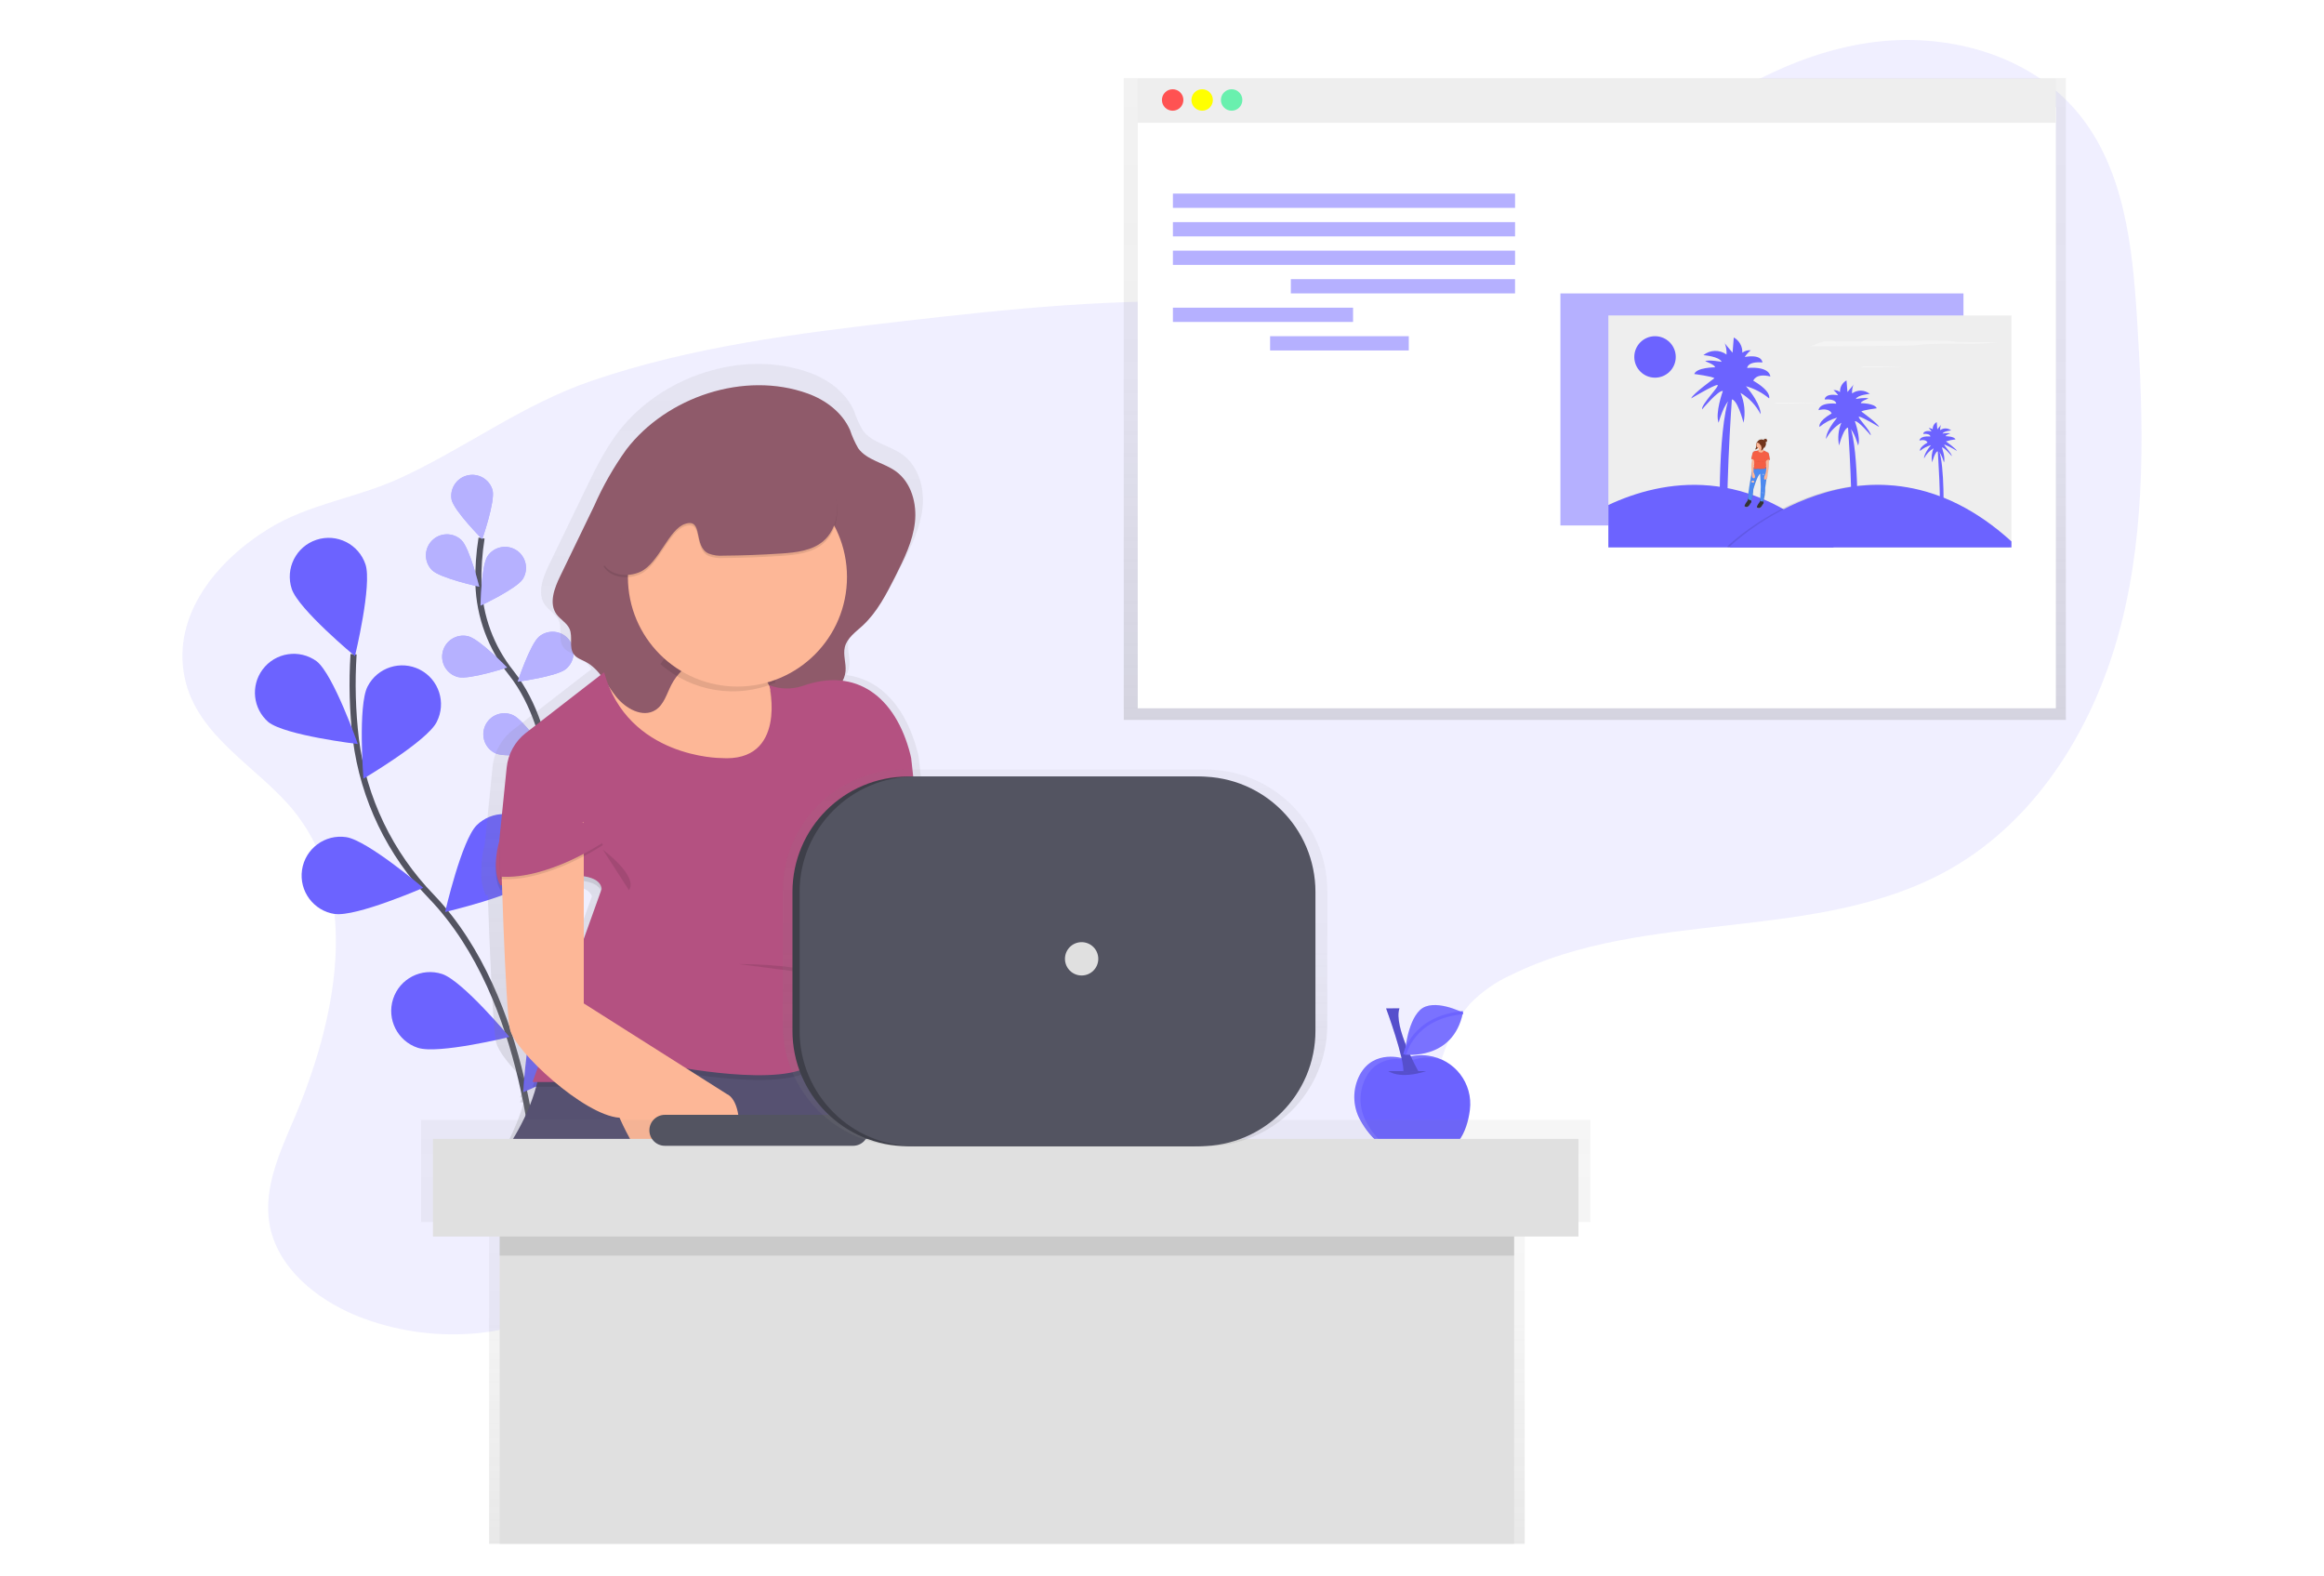 <?xml version="1.0" encoding="utf-8"?>
<!-- Generator: Adobe Illustrator 16.0.0, SVG Export Plug-In . SVG Version: 6.00 Build 0)  -->
<!DOCTYPE svg PUBLIC "-//W3C//DTD SVG 1.1//EN" "http://www.w3.org/Graphics/SVG/1.1/DTD/svg11.dtd">
<svg version="1.1" id="Layer_1" xmlns="http://www.w3.org/2000/svg" xmlns:xlink="http://www.w3.org/1999/xlink" x="0px" y="0px"
	 width="760px" height="515.25px" viewBox="0 0 760 515.25" enable-background="new 0 0 760 515.25" xml:space="preserve">
<g id="Group_39" transform="translate(750.181 112.064)">
	<path id="Path_230" opacity="0.1" fill="#6C63FF" enable-background="new    " d="M-653.63,153.64
		c21.753,27.659,13.301,68.056-0.518,100.421c-4.633,10.837-9.862,22.296-7.932,33.914c2.39,14.2,15.064,24.595,28.378,30.1
		c24.771,9.995,52.811,7.686,75.611-6.23c19.264-11.99,33.072-31.484,52.669-42.925c32.803-19.146,74.55-11.917,110.166,1.274
		c25.2,9.329,52.749,21.465,77.782,11.716c17.616-6.864,29.796-23.564,36.434-41.271c3.203-8.542,5.528-17.799,11.648-24.576
		c3.798-3.897,8.291-7.051,13.246-9.299c44.401-22.016,100.476-10.228,143.602-34.639c29.123-16.477,47.77-47.594,56.024-80.029
		c8.256-32.435,7.322-66.447,5.203-99.848c-1.488-23.741-4.162-49.082-19.329-67.404c-16.048-19.378-43.589-26.59-68.477-22.905
		c-24.888,3.686-47.448,16.813-67.3,32.269c-24.804,19.33-47.807,43.394-78.266,51.252c-20.745,5.333-42.56,2.441-63.951,1.406
		c-35.762-1.687-71.536,2.068-107.102,6.175c-34.047,3.938-68.335,8.269-100.773,19.343c-22.949,7.809-41.339,22.039-63.012,31.954
		c-14.126,6.479-29.527,8.268-42.913,16.523c-16.477,10.169-31.586,27.85-27.368,48.544
		C-685.785,129.09-665.174,138.959-653.63,153.64z"/>
	<path id="Path_231" fill="none" stroke="#535461" stroke-width="2" stroke-miterlimit="10" d="M-574.718,274.549
		c0,0-2.013-59.651-34.284-93.355c-13.627-14.046-22.329-32.134-24.797-51.547c-1.102-9.226-1.354-18.534-0.757-27.805"/>
	<path id="Path_232" fill="#6C63FF" d="M-654.771,80.499c2.209,6.663,20.67,21.966,20.67,21.966s5.656-23.314,3.448-29.971
		c-2.209-6.661-9.399-10.27-16.06-8.06c-6.661,2.208-10.27,9.399-8.06,16.059L-654.771,80.499z"/>
	<path id="Path_233" fill="#6C63FF" d="M-662.447,123.999c5.492,4.394,29.287,7.206,29.287,7.206s-7.933-22.638-13.423-27.031
		c-5.653-4.156-13.605-2.943-17.762,2.71c-3.916,5.327-3.092,12.769,1.896,17.109L-662.447,123.999z"/>
	<path id="Path_234" fill="#6C63FF" d="M-640.694,186.753c6.944,1.025,28.928-8.542,28.928-8.542s-18.268-15.547-25.212-16.571
		c-6.943-1.027-13.402,3.768-14.429,10.711c-1.025,6.942,3.771,13.401,10.712,14.429L-640.694,186.753z"/>
	<path id="Path_235" fill="#6C63FF" d="M-613.53,230.526c6.669,2.185,29.959-3.553,29.959-3.553s-15.382-18.407-22.051-20.592
		c-6.676-2.166-13.842,1.489-16.008,8.165c-2.153,6.641,1.453,13.775,8.075,15.979L-613.53,230.526z"/>
	<path id="Path_236" fill="#6C63FF" d="M-607.428,124.101c-3.233,6.224-23.903,18.42-23.903,18.42s-1.88-23.912,1.361-30.142
		c3.206-6.24,10.866-8.7,17.106-5.494c6.239,3.207,8.7,10.865,5.492,17.106c-0.019,0.038-0.038,0.077-0.059,0.115L-607.428,124.101z
		"/>
	<path id="Path_237" fill="#6C63FF" d="M-576.304,175.696c-4.955,4.974-28.312,10.415-28.312,10.415s5.362-23.382,10.313-28.354
		c4.991-4.931,13.035-4.882,17.966,0.109c4.876,4.936,4.89,12.87,0.032,17.823L-576.304,175.696z"/>
	<path id="Path_238" fill="#6C63FF" d="M-552.935,229.996c-4.04,5.735-26.146,15.054-26.146,15.054s1.331-23.947,5.376-29.691
		c3.85-5.864,11.725-7.498,17.591-3.647c5.864,3.85,7.499,11.726,3.648,17.592c-0.157,0.239-0.322,0.473-0.495,0.7L-552.935,229.996
		z"/>
	<path id="Path_239" fill="#6C63FF" d="M-291.127,234.046c0,0-9.688-3.283-14.351,5.254c-2.499,4.703-2.421,10.358,0.208,14.991
		c3.051,5.534,9.371,12.723,21.355,12.081c10.141-0.542,13.484-8.281,14.413-15.479c1.131-8.708-5.011-16.686-13.721-17.817
		c-2.493-0.324-5.029-0.052-7.397,0.794L-291.127,234.046z"/>
	<path id="Path_240" opacity="0.1" fill="#FFFFFF" enable-background="new    " d="M-303.22,255.061
		c-2.628-4.633-2.707-10.287-0.207-14.992c4.66-8.542,14.35-5.252,14.35-5.252l0.493-0.179c3.696-1.337,7.759-1.246,11.391,0.257
		c-4.058-2.415-8.984-2.885-13.426-1.281l-0.494,0.178c0,0-9.688-3.283-14.351,5.252c-2.499,4.704-2.421,10.358,0.209,14.992
		c2.398,4.589,6.266,8.239,10.982,10.372C-298.054,262.169-301.15,258.937-303.22,255.061z"/>
	<path id="Path_241" opacity="0.2" enable-background="new    " d="M-296.131,238.154c0,0,3.596,2.823,12.314,0"/>
	<path id="Path_242" fill="#6C63FF" d="M-296.9,217.626c0,0,6.157,16.677,5.645,21.038l4.882-0.514c0,0-8.213-14.643-6.155-20.528
		L-296.9,217.626z"/>
	<path id="Path_243" opacity="0.2" enable-background="new    " d="M-296.9,217.626c0,0,6.157,16.677,5.645,21.038l4.882-0.514
		c0,0-8.213-14.643-6.155-20.528L-296.9,217.626z"/>
	<path id="Path_244" fill="#6C63FF" d="M-271.767,219.019c0,0-9.689-4.955-14.034-0.861c-4.346,4.095-5.003,14.559-5.003,14.559
		S-274.995,234.888-271.767,219.019z"/>
	<path id="Path_245" opacity="0.1" fill="#FFFFFF" enable-background="new    " d="M-271.767,219.019c0,0-9.689-4.955-14.034-0.861
		c-4.346,4.095-5.003,14.559-5.003,14.559S-274.995,234.888-271.767,219.019z"/>
	<path id="Path_246" fill="none" stroke="#6C63FF" stroke-miterlimit="10" d="M-290.797,232.716c0,0,2.546-12.148,19.031-13.697"/>
	<path id="Path_247" fill="none" stroke="#535461" stroke-width="2" stroke-miterlimit="10" d="M-569.318,160.021
		c0,0,1.977-32.252-13.685-52.071c-6.623-8.271-10.385-18.465-10.72-29.055c-0.118-5.03,0.224-10.061,1.023-15.028"/>
	<path id="Path_248" fill="#6C63FF" d="M-602.493,51.321c0.845,3.704,10.013,12.905,10.013,12.905s4.272-12.276,3.398-15.975
		c-1.005-3.669-4.796-5.829-8.465-4.823c-3.443,0.944-5.595,4.361-4.958,7.875L-602.493,51.321z"/>
	<path id="Path_249" fill="#6C63FF" d="M-608.875,74.372c2.729,2.647,15.419,5.394,15.419,5.394s-3.106-12.613-5.833-15.254
		c-2.76-2.611-7.113-2.49-9.725,0.27c-2.561,2.708-2.5,6.964,0.139,9.597V74.372z"/>
	<path id="Path_250" fill="#6C63FF" d="M-600.356,109.318c3.655,0.91,16.028-3.13,16.028-3.13s-9.047-9.316-12.733-10.227
		c-3.688-0.91-7.416,1.343-8.327,5.032c-0.909,3.688,1.343,7.416,5.033,8.326L-600.356,109.318z"/>
	<path id="Path_251" fill="#6C63FF" d="M-587.971,134.299c3.485,1.52,16.328-0.378,16.328-0.378s-7.322-10.714-10.827-12.204
		c-3.474-1.534-7.533,0.039-9.067,3.513c-1.534,3.474,0.039,7.534,3.513,9.066c0.021,0.009,0.041,0.019,0.062,0.027
		L-587.971,134.299z"/>
	<path id="Path_252" fill="#6C63FF" d="M-579.214,77.262c-2.064,3.192-13.826,8.695-13.826,8.695s0.213-12.983,2.281-16.17
		c2.112-3.158,6.384-4.006,9.542-1.894c3.093,2.068,3.98,6.223,2.003,9.375V77.262z"/>
	<path id="Path_253" fill="#6C63FF" d="M-565.096,106.663c-2.923,2.441-15.798,4.162-15.798,4.162s4.088-12.326,7.017-14.754
		c2.924-2.424,7.261-2.019,9.685,0.906c2.425,2.925,2.02,7.262-0.906,9.686H-565.096z"/>
	<path id="Path_254" fill="#6C63FF" d="M-555.285,137.128c-2.47,2.887-14.864,6.773-14.864,6.773s1.947-12.813,4.424-15.724
		c2.473-2.884,6.816-3.217,9.701-0.744c2.885,2.473,3.217,6.817,0.744,9.701L-555.285,137.128z"/>
	<path id="Path_255" opacity="0.5" fill="#FFFFFF" enable-background="new    " d="M-602.493,51.321
		c0.845,3.704,10.013,12.905,10.013,12.905s4.272-12.276,3.398-15.975c-1.005-3.669-4.796-5.829-8.465-4.823
		c-3.443,0.944-5.595,4.361-4.958,7.875L-602.493,51.321z"/>
	<path id="Path_256" opacity="0.5" fill="#FFFFFF" enable-background="new    " d="M-608.875,74.372
		c2.729,2.647,15.419,5.394,15.419,5.394s-3.106-12.613-5.833-15.254c-2.76-2.611-7.113-2.49-9.725,0.27
		c-2.561,2.708-2.5,6.964,0.139,9.597V74.372z"/>
	<path id="Path_257" opacity="0.5" fill="#FFFFFF" enable-background="new    " d="M-600.356,109.318
		c3.655,0.91,16.028-3.13,16.028-3.13s-9.047-9.316-12.733-10.227c-3.688-0.91-7.416,1.343-8.327,5.032
		c-0.909,3.688,1.343,7.416,5.033,8.326L-600.356,109.318z"/>
	<path id="Path_258" opacity="0.5" fill="#FFFFFF" enable-background="new    " d="M-587.971,134.299
		c3.485,1.52,16.328-0.378,16.328-0.378s-7.322-10.714-10.827-12.204c-3.474-1.534-7.533,0.039-9.067,3.513
		c-1.534,3.474,0.039,7.534,3.513,9.066c0.021,0.009,0.041,0.019,0.062,0.027L-587.971,134.299z"/>
	<path id="Path_259" opacity="0.5" fill="#FFFFFF" enable-background="new    " d="M-579.214,77.262
		c-2.064,3.192-13.826,8.695-13.826,8.695s0.213-12.983,2.281-16.17c2.112-3.158,6.384-4.006,9.542-1.894
		c3.093,2.068,3.98,6.223,2.003,9.375V77.262z"/>
	<path id="Path_260" opacity="0.5" fill="#FFFFFF" enable-background="new    " d="M-565.096,106.663
		c-2.923,2.441-15.798,4.162-15.798,4.162s4.088-12.326,7.017-14.754c2.924-2.424,7.261-2.019,9.685,0.906
		c2.425,2.925,2.02,7.262-0.906,9.686H-565.096z"/>
	<path id="Path_261" opacity="0.5" fill="#FFFFFF" enable-background="new    " d="M-555.285,137.128
		c-2.47,2.887-14.864,6.773-14.864,6.773s1.947-12.813,4.424-15.724c2.473-2.884,6.816-3.217,9.701-0.744
		c2.885,2.473,3.217,6.817,0.744,9.701L-555.285,137.128z"/>
	
		<linearGradient id="Path_262_1_" gradientUnits="userSpaceOnUse" x1="-670.062" y1="564.365" x2="-670.062" y2="565.771" gradientTransform="matrix(219.108 0 0 -149.26 146587.25 84360.32)">
		<stop  offset="0" style="stop-color:#808080;stop-opacity:0.251"/>
		<stop  offset="0.54" style="stop-color:#808080;stop-opacity:0.122"/>
		<stop  offset="1" style="stop-color:#808080;stop-opacity:0.102"/>
	</linearGradient>
	<path id="Path_262" fill="url(#Path_262_1_)" d="M-382.688-86.556v209.871h308.083V-86.556H-382.688z"/>
	<rect id="Rectangle_62" x="-378.117" y="-77.039" fill="#FFFFFF" width="300.249" height="196.552"/>
	<rect id="Rectangle_63" x="-378.117" y="-86.386" fill="#EEEEEE" width="300.249" height="14.462"/>
	<circle id="Ellipse_22" fill="#FF5252" cx="-366.695" cy="-79.375" r="3.508"/>
	<circle id="Ellipse_23" fill="#FFFF00" cx="-357.048" cy="-79.375" r="3.508"/>
	<circle id="Ellipse_24" fill="#69F0AE" cx="-347.408" cy="-79.375" r="3.508"/>
	
		<rect id="Rectangle_64" x="-366.61" y="-48.764" opacity="0.5" fill="#6C63FF" enable-background="new    " width="111.887" height="4.661"/>
	
		<rect id="Rectangle_65" x="-366.61" y="-39.44" opacity="0.5" fill="#6C63FF" enable-background="new    " width="111.887" height="4.662"/>
	
		<rect id="Rectangle_66" x="-366.61" y="-30.116" opacity="0.5" fill="#6C63FF" enable-background="new    " width="111.887" height="4.661"/>
	
		<rect id="Rectangle_67" x="-328.048" y="-20.794" opacity="0.5" fill="#6C63FF" enable-background="new    " width="73.317" height="4.661"/>
	
		<rect id="Rectangle_68" x="-366.61" y="-11.464" opacity="0.5" fill="#6C63FF" enable-background="new    " width="58.911" height="4.661"/>
	
		<rect id="Rectangle_69" x="-334.826" y="-2.141" opacity="0.5" fill="#6C63FF" enable-background="new    " width="45.347" height="4.661"/>
	
		<rect id="Rectangle_70" x="-239.892" y="-16.126" opacity="0.5" fill="#6C63FF" enable-background="new    " width="131.808" height="75.861"/>
	<rect id="Rectangle_71" x="-224.21" y="-8.925" fill="#EEEEEE" width="131.808" height="75.861"/>
	<path id="Path_263" fill="#6C63FF" d="M-150.465,66.917h-73.745V53.042C-206.193,44.622-178.472,39.893-150.465,66.917z"/>
	<g id="Group_35" transform="translate(359.36 103.451)" opacity="0.1">
		<path id="Path_264" d="M-452.611-38.499v1.968h-91.97v-0.421C-544.581-36.953-499.325-80.992-452.611-38.499z"/>
	</g>
	<path id="Path_265" fill="#6C63FF" d="M-92.402,64.952v1.968h-91.971v-0.421C-184.373,66.498-139.116,22.459-92.402,64.952z"/>
	<circle id="Ellipse_25" fill="#6C63FF" cx="-208.95" cy="4.638" r="6.779"/>
	<path id="Path_266" fill="#F4F4F4" d="M-151.222-0.5c-0.774,0-1.641,0-2.228,0.049c-0.265,0.014-0.525,0.068-0.774,0.159
		l-3.99,1.434c3.222,0.078,6.583,0.055,9.879,0l18.512-0.141c1.886,0,3.875-0.031,5.449-0.141c1.056-0.073,1.827-0.189,2.801-0.281
		c3.503-0.311,8.615-0.25,13.18-0.238c3.9,0.129,7.808-0.059,11.678-0.563h-9.793c-1.056,0-2.167,0-3.094-0.054
		c-1.093-0.061-1.758-0.184-2.715-0.269c-1.586-0.14-3.771-0.152-5.808-0.159C-129.287-0.707-140.313-0.438-151.222-0.5z"/>
	<path id="Path_267" fill="#F4F4F4" d="M-140.234,7.731h-0.481c-0.057,0.004-0.111,0.017-0.165,0.037l-0.866,0.311h2.138
		l4.009-0.031c0.408,0,0.837,0,1.179-0.032l0.61-0.06c0.756-0.067,1.867-0.055,2.855-0.049c0.846,0.028,1.692-0.013,2.531-0.123
		h-2.79c-0.201,0-0.378-0.042-0.61-0.054c-0.342,0-0.818-0.031-1.258-0.036C-135.487,7.683-137.872,7.731-140.234,7.731z"/>
	<path id="Path_268" fill="#F4F4F4" d="M-168.63,19.595h-0.483c-0.056,0.004-0.111,0.016-0.164,0.036l-0.866,0.311h2.141l4.01-0.031
		c0.409,0,0.835,0,1.178-0.03l0.61-0.062c0.756-0.067,1.867-0.054,2.855-0.048c0.847,0.028,1.692-0.013,2.531-0.123h-2.793
		c-0.202,0-0.379-0.042-0.611-0.055c-0.342,0-0.817-0.031-1.257-0.037C-163.872,19.551-166.263,19.605-168.63,19.595z"/>
	<path id="Path_269" fill="#6C63FF" d="M-184.58,63.176h-3.167c0,0-0.994-34.853,3.186-45.61h0.8
		C-183.762,17.566-186.568,57.007-184.58,63.176z"/>
	<path id="Path_270" fill="#6C63FF" d="M-186.771,15.78c0,0-2.587,7.171-1.391,10.373c0,0,1.794-6.573,3.887-7.567
		c2.092-0.994,4.271,7.567,4.271,7.567c0.671-3.28,0.324-6.686-0.994-9.763c2.802,1.659,5.08,4.074,6.572,6.969
		c0,0,0.396-2.989-4.781-9.152c2.773,0.785,5.352,2.142,7.566,3.985c0,0,0.994-2.191-5.18-5.778c0,0,0.799-2.587,5.576-1.391
		c0,0,0-3.386-7.566-2.788c0,0,0-2.191,4.979-1.794c0,0,0-2.788-5.778-1.794c0.542-0.833,1.214-1.572,1.989-2.191
		c-0.996-0.092-1.99,0.193-2.787,0.798c0.098-2.056-0.984-3.988-2.789-4.979l-0.396,4.979c0,0-3.349-3.948-2.587-3.185
		c0.48,1.2,0.689,2.492,0.611,3.782c-2.275-1.657-5.383-1.575-7.567,0.201c0,0,5.181,0.397,5.973,2.191c0,0-4.38-0.798-5.374-0.201
		c0,0,3.386,1.221,3.184,1.99c0,0-5.973,0-6.773,2.191c0,0,6.175,0.798,6.573,1.39c0,0-7.172,5.18-7.567,6.573
		c0,0,7.371-4.382,8.543-4.382c1.171,0-5.376,6.377-4.979,7.968C-193.539,21.766-188.163,15.376-186.771,15.78z"/>
	<path id="Path_271" fill="#6C63FF" d="M-145.268,61.878h2.441c0,0,0.762-26.627-2.441-34.847h-0.61
		C-145.878,27.031-143.749,57.155-145.268,61.878z"/>
	<path id="Path_272" fill="#6C63FF" d="M-143.596,25.659c0,0,1.978,5.492,1.067,7.932c0,0-1.366-5.021-2.965-5.785
		c-1.6-0.764-3.271,5.785-3.271,5.785c-0.503-2.504-0.236-5.102,0.762-7.453c-2.142,1.268-3.882,3.114-5.021,5.326
		c0,0-0.305-2.282,3.655-6.998c-2.123,0.592-4.096,1.633-5.783,3.051c0,0-0.763-1.672,3.953-4.411c0,0-0.609-1.977-4.271-1.067
		c0,0,0-2.587,5.784-2.129c0,0,0-1.671-3.796-1.366c0,0,0-2.129,4.41-1.367c-0.408-0.639-0.922-1.204-1.518-1.672
		c0.761-0.07,1.521,0.147,2.129,0.61c-0.073-1.568,0.754-3.041,2.128-3.797l0.307,3.797c0,0,2.555-3.015,1.976-2.44
		c-0.365,0.918-0.521,1.906-0.459,2.892c1.74-1.266,4.114-1.204,5.785,0.152c0,0-3.953,0.305-4.564,1.672
		c0,0,3.351-0.61,4.105-0.152c0,0-2.587,0.916-2.439,1.52c0,0,4.563,0,5.174,1.671c0,0-4.717,0.61-5.021,1.068
		c0,0,5.492,3.954,5.785,5.021c0,0-5.632-3.349-6.542-3.349c-0.909,0,4.107,4.881,3.797,6.101
		C-138.422,30.223-142.527,25.353-143.596,25.659z"/>
	<path id="Path_273" fill="#6C63FF" d="M-116.137,56.673h1.506c0,0,0.47-16.476-1.506-21.583h-0.379
		C-116.516,35.091-115.199,53.749-116.137,56.673z"/>
	<path id="Path_274" fill="#6C63FF" d="M-115.132,34.243c0,0,1.221,3.393,0.659,4.881c0,0-0.843-3.111-1.828-3.581
		c-0.984-0.47-2.026,3.581-2.026,3.581c-0.311-1.552-0.146-3.161,0.47-4.619c-1.326,0.786-2.406,1.93-3.111,3.302
		c0,0-0.189-1.417,2.264-4.332c-1.313,0.365-2.536,1.008-3.581,1.885c0,0-0.47-1.038,2.44-2.733c0,0-0.378-1.221-2.637-0.66
		c0,0,0-1.604,3.581-1.317c0,0,0-1.038-2.354-0.844c0,0,0-1.318,2.733-0.843c-0.252-0.397-0.569-0.748-0.938-1.038
		c0.471-0.042,0.94,0.093,1.317,0.378c-0.046-0.972,0.465-1.886,1.317-2.355l0.188,2.355c0,0,1.586-1.868,1.221-1.507
		c-0.226,0.567-0.322,1.178-0.282,1.787c1.077-0.786,2.548-0.749,3.581,0.092c0,0-2.441,0.189-2.824,1.037
		c0.836-0.185,1.698-0.216,2.544-0.091c0,0-1.604,0.563-1.506,0.939c0,0,2.824,0,3.203,1.038c-1.06,0.104-2.104,0.324-3.112,0.659
		c0,0,3.393,2.441,3.582,3.112c-1.289-0.806-2.645-1.5-4.052-2.074c-0.562,0,2.546,3.014,2.354,3.771
		C-111.899,37.068-114.443,34.053-115.132,34.243z"/>
	
		<linearGradient id="Path_275_1_" gradientUnits="userSpaceOnUse" x1="-768.34" y1="560.004" x2="-768.34" y2="561.412" gradientTransform="matrix(6.089 0 0 -16.633 4502.677 9368.977)">
		<stop  offset="0" style="stop-color:#808080;stop-opacity:0.251"/>
		<stop  offset="0.54" style="stop-color:#808080;stop-opacity:0.122"/>
		<stop  offset="1" style="stop-color:#808080;stop-opacity:0.102"/>
	</linearGradient>
	<path id="Path_275" fill="url(#Path_275_1_)" d="M-171.266,38.027L-171.266,38.027l-0.318-1.696
		c0.002-0.25-0.101-0.491-0.281-0.666l-1.471-0.719l0,0c-0.11-0.132-0.197-0.28-0.263-0.439v-0.036
		c0.081-0.103,0.141-0.221,0.171-0.348c0.003-0.032,0.003-0.064,0-0.098l0,0c0.288,0.042,0.558-0.152,0.609-0.438v-0.036
		c-0.058,0.229-0.258,0.396-0.494,0.409c0.407-0.273,0.656-0.729,0.664-1.221v-0.061c0.132-0.081,0.223-0.214,0.25-0.365v-0.037
		c-0.035,0.146-0.132,0.269-0.262,0.342c-0.011-0.14-0.043-0.277-0.092-0.409h0.037c0.299,0,0.542-0.243,0.542-0.542V31.63
		c-0.02,0.286-0.257,0.507-0.542,0.507h-0.067c0.325-0.105,0.563-0.387,0.609-0.726v-0.037c-0.007,0.106-0.045,0.208-0.109,0.292
		c0.043-0.298-0.162-0.575-0.461-0.619c-0.298-0.044-0.575,0.162-0.619,0.46l-0.098-0.055c0.063-0.224,0.262-0.384,0.495-0.396
		h-0.037c-0.236-0.004-0.448,0.143-0.524,0.366c-0.678-0.316-1.483-0.084-1.892,0.542c-0.115,0.085-0.264,0.208-0.257,0.31
		c-0.046,0.049-0.09,0.102-0.127,0.159c-0.159,0.352-0.219,0.742-0.169,1.125c0.042,0.389-0.104,0.774-0.392,1.038
		c0.128,0.054,0.273,0.054,0.402,0c0.126-0.053,0.246-0.124,0.354-0.208c0.099-0.06,0.186-0.141,0.25-0.238l0,0
		c0.071,0.047,0.146,0.085,0.227,0.116c0.03,0.256,0.037,0.55-0.073,0.641l0,0v-0.049c-0.273,0.209-0.615,0.311-0.958,0.281
		c-0.409,0.025-0.78,0.254-0.984,0.61l-0.458,1.959l0,0v0.031l0,0v0.031l0,0c0.012,0.055,0.054,0.099,0.11,0.11l0.14,0.037
		c0.05,0.311,0.05,0.628,0,0.939c-0.096,0.475-0.15,0.957-0.164,1.44c0.036,0.245,0.097,1.502,0.122,2.1
		c-0.051,0.201-0.093,0.405-0.122,0.61l-0.685,4.094c0,0-0.505,3.276-0.481,4.272l-0.092,0.574c0,0-1.385,1.739-0.976,1.983
		c0.409,0.243,1.03,0.354,1.63-0.574c0.08-0.218,0.209-0.415,0.378-0.574c0.136-0.119,0.207-0.296,0.189-0.477l-0.041-0.402h0.116
		c0.377-1.235,0.581-2.516,0.61-3.808c0,0,1.266-4.499,2.227-5.21l0,0l0.092-0.042l0.208,4.359l-0.222,4.795l-0.042,0.282
		c0,0-1.386,1.739-0.977,1.982c0.409,0.244,1.031,0.354,1.63-0.573c0.08-0.218,0.209-0.415,0.378-0.574
		c0.137-0.12,0.207-0.297,0.189-0.477l-0.061-0.61c0.477-1.447,0.684-2.969,0.611-4.491l0.421-2.874
		c0.283-0.516,0.409-1.102,0.365-1.688c0.264-1.128,0.401-2.282,0.409-3.441l0.087-1.354h0.255l0.032-0.037l0,0V38.11l0,0
		L-171.266,38.027z M-172.45,40.778c-0.037-0.096-0.08-0.19-0.128-0.281h-0.035v-0.104c0.019-0.046,0.035-0.093,0.048-0.141
		c0.055-0.088,0.082-0.189,0.079-0.292c0.061,0.269,0.081,0.544,0.061,0.818H-172.45z M-172.578,39.62l-0.085-0.91v-0.073
		l0.117,1.152L-172.578,39.62z M-176.599,39.743c-0.058,0.067-0.084,0.156-0.072,0.244l0,0c-0.002,0.095,0.011,0.189,0.035,0.281
		l-0.14,0.563v-1.085c0.085-0.115,0.162-0.237,0.225-0.366c0.03,0.121,0.022,0.249-0.022,0.366L-176.599,39.743z"/>
	<path id="Path_276" fill="#72351C" d="M-175.714,32.748c-0.155,0.339-0.213,0.715-0.165,1.085c0.045,0.375-0.097,0.75-0.378,1.001
		c0.122,0.051,0.261,0.051,0.384,0c0.122-0.051,0.237-0.119,0.342-0.201c0.095-0.058,0.176-0.138,0.237-0.232
		c0.059-0.147,0.078-0.307,0.055-0.464c0.002-0.276,0.026-0.551,0.073-0.824c0-0.172,0.189-0.61,0-0.72
		C-175.356,32.284-175.629,32.615-175.714,32.748z"/>
	<path id="Path_277" fill="#333333" d="M-178.516,50.755l-0.128,0.836c0,0-1.336,1.677-0.938,1.909
		c0.396,0.232,0.994,0.342,1.567-0.55c0.077-0.209,0.202-0.397,0.365-0.549l0,0c0.131-0.115,0.198-0.284,0.184-0.458l-0.128-1.293
		L-178.516,50.755z"/>
	<path id="Path_278" fill="#333333" d="M-174.493,51.091l-0.129,0.837c0,0-1.335,1.677-0.939,1.909
		c0.396,0.232,0.994,0.341,1.568-0.55c0.078-0.209,0.203-0.398,0.365-0.55l0,0c0.13-0.114,0.198-0.284,0.184-0.456l-0.129-1.294
		L-174.493,51.091z"/>
	<path id="Path_279" fill="#4D8AF0" d="M-176.575,40.954c-0.521,0.552-0.826,1.273-0.861,2.032l-0.658,3.938
		c-0.238,1.413-0.389,2.839-0.452,4.271l1.11,0.378c0.37-1.185,0.576-2.415,0.611-3.656c0,0,1.336-4.752,2.269-5.088l0.196,4.198
		l-0.207,4.74l0.953,0.189c0.495-1.481,0.719-3.04,0.658-4.6l0.493-3.386c0.32-1.116,0.243-2.309-0.218-3.375L-176.575,40.954z"/>
	<g id="Group_36" transform="translate(364.845 99.27)" opacity="0.1">
		<path id="Path_280" d="M-539.51-56.38v-0.073c-0.934,0.336-2.27,5.089-2.27,5.089c-0.023,1.229-0.217,2.449-0.574,3.625
			l0.122,0.042c0.369-1.185,0.574-2.415,0.611-3.656C-541.62-51.354-540.437-55.696-539.51-56.38z"/>
		<path id="Path_281" d="M-537.508-58.693h-0.128c0.456,1.063,0.531,2.25,0.213,3.362l-0.493,3.385
			c0.064,1.553-0.154,3.104-0.646,4.578h0.122c0.496-1.482,0.72-3.041,0.659-4.601l0.494-3.386c0.313-1.105,0.235-2.284-0.218-3.338
			H-537.508z"/>
	</g>
	<path id="Path_282" fill="#F55F44" d="M-177.429,37.868c-0.002,0.066,0.045,0.125,0.109,0.14c0.308,0.072,0.595,0.209,0.845,0.402
		c0.47,0.366-0.496-0.732-0.496-0.732l-0.322,0.073L-177.429,37.868z"/>
	<path id="Path_283" opacity="0.1" enable-background="new    " d="M-177.429,37.868c-0.002,0.066,0.045,0.125,0.109,0.14
		c0.308,0.072,0.595,0.209,0.845,0.402c0.47,0.366-0.496-0.732-0.496-0.732l-0.322,0.073L-177.429,37.868z"/>
	<path id="Path_284" fill="#F55F44" d="M-172.84,38.851c0.391-0.28,0.846-0.46,1.323-0.524c0.068,0,0.124-0.054,0.124-0.123l0,0
		c-0.532-0.241-1.158-0.007-1.399,0.524C-172.81,38.768-172.826,38.809-172.84,38.851L-172.84,38.851z"/>
	<path id="Path_285" opacity="0.1" enable-background="new    " d="M-171.396,38.185c-0.53-0.241-1.156-0.007-1.398,0.524
		c-0.018,0.04-0.034,0.081-0.046,0.123c0.397-0.31,0.88-0.494,1.384-0.524"/>
	<circle id="Ellipse_26" fill="#72351C" cx="-174.128" cy="33.078" r="1.445"/>
	<path id="Path_286" fill="#FDB797" d="M-175.128,34.091c0,0,0.207,0.844,0,1.025c-0.209,0.181-0.611,0.493-0.305,0.743
		c0.305,0.251,1.416,0.671,1.781,0.47s0.786-0.141,0.688-0.563c-0.099-0.421-0.903-0.336-0.921-2.441L-175.128,34.091z"/>
	<path id="Path_287" opacity="0.1" enable-background="new    " d="M-177.173,37.63c0.032,0.459,0.003,0.92-0.086,1.372
		c-0.092,0.457-0.146,0.92-0.158,1.385c0.043,0.305,0.141,2.324,0.141,2.324s-0.158,1.769,0.703,1.604
		c0.861-0.165-0.141-2.014-0.141-2.014l0.043-2.441c0.237-0.315,0.39-0.688,0.438-1.08C-176.196,38.24-177.173,37.63-177.173,37.63z
		"/>
	<path id="Path_288" fill="#FDB797" d="M-177.191,37.63c0.03,0.459,0.002,0.92-0.086,1.372c-0.093,0.457-0.146,0.92-0.158,1.385
		c0.041,0.305,0.14,2.324,0.14,2.324s-0.159,1.769,0.703,1.604c0.862-0.165-0.14-2.014-0.14-2.014l0.041-2.441
		c0.239-0.315,0.392-0.688,0.44-1.08C-176.21,38.24-177.191,37.63-177.191,37.63z"/>
	<path id="Path_289" opacity="0.1" enable-background="new    " d="M-171.687,37.745l-0.115,1.886
		c-0.01,1.115-0.144,2.227-0.397,3.313c0,0,0.085,1.828-0.775,1.828c-0.859,0,0.142-2.032,0.142-2.032
		c0.224-0.888,0.301-1.808,0.227-2.721l-0.227-2.264L-171.687,37.745z"/>
	<path id="Path_290" fill="#FDB797" d="M-171.669,37.745l-0.117,1.886c-0.009,1.115-0.143,2.227-0.396,3.313
		c0,0,0.087,1.828-0.774,1.828c-0.86,0,0.14-2.032,0.14-2.032c0.226-0.888,0.303-1.808,0.227-2.721l-0.227-2.264L-171.669,37.745z"
		/>
	<path id="Path_291" opacity="0.1" enable-background="new    " d="M-174.469,35.915c0,0,0.696,0.323,1.079-0.61l1.423,0.696
		c0.177,0.167,0.28,0.397,0.28,0.642l0.306,1.635c-0.536-0.211-1.143,0.052-1.353,0.588c-0.003,0.007-0.005,0.015-0.008,0.021
		l0.085,0.921l0,0c0.068,0.228,0.055,0.472-0.043,0.689c-0.016,0.039-0.016,0.083,0,0.123c0.088,0.233-0.03,0.493-0.262,0.581
		c-0.047,0.018-0.097,0.027-0.147,0.029c-0.381,0.003-0.762,0.032-1.14,0.086c-0.306,0.086-1.221-0.177-1.53,0
		c-0.313,0.177-0.953-0.141-0.953-0.141l0.177-0.744c0,0-0.114-0.366,0-0.495c0.111-0.528,0.087-1.077-0.072-1.593
		c0,0-0.524-0.495-0.83-0.409l0.439-1.885c0.188-0.357,0.55-0.588,0.952-0.61c0.328,0.029,0.656-0.064,0.921-0.263
		C-175.145,35.175-175.493,35.798-174.469,35.915z"/>
	<path id="Path_292" opacity="0.1" enable-background="new    " d="M-174.398,35.884c0.189,0.049,0.703,0.109,1.008-0.66
		l1.421,0.696c0.178,0.166,0.279,0.397,0.282,0.641l0.305,1.635c-0.537-0.211-1.143,0.052-1.354,0.589
		c-0.002,0.007-0.005,0.014-0.008,0.021l0.087,0.921l0.055,0.183c0.051,0.158,0.023,0.33-0.073,0.464
		c-0.032,0.053-0.032,0.119,0,0.172c0.088,0.233-0.03,0.494-0.264,0.582c-0.046,0.018-0.096,0.027-0.146,0.029
		c-0.383,0.003-0.763,0.032-1.143,0.086c-0.305,0.086-1.221-0.177-1.53,0c-0.311,0.177-0.952-0.141-0.952-0.141l0.178-0.744
		c0,0-0.115-0.366,0-0.495c0.111-0.529,0.086-1.077-0.073-1.593c0,0-0.524-0.495-0.831-0.409l0.439-1.886
		c0.188-0.356,0.55-0.588,0.952-0.61c0.329,0.03,0.657-0.063,0.921-0.263c0,0-0.342,0.61,0.562,0.762L-174.398,35.884z"/>
	<path id="Path_293" fill="#F55F44" d="M-174.396,35.916c0.19,0.049,0.702,0.109,1.006-0.66l1.423,0.696
		c0.177,0.166,0.28,0.398,0.28,0.641l0.306,1.635c-0.536-0.211-1.143,0.053-1.353,0.589c-0.003,0.007-0.005,0.014-0.008,0.021
		l0.085,0.921l0,0c0.068,0.228,0.055,0.473-0.043,0.689c-0.016,0.038-0.016,0.083,0,0.122c0.088,0.233-0.03,0.494-0.262,0.582
		c-0.047,0.017-0.097,0.027-0.147,0.029c-0.381,0.003-0.762,0.032-1.14,0.086c-0.306,0.085-1.221-0.177-1.53,0
		c-0.313,0.177-0.953-0.141-0.953-0.141l0.177-0.744c0,0-0.114-0.366,0-0.496c0.111-0.528,0.087-1.077-0.072-1.593
		c0,0-0.524-0.495-0.83-0.409l0.439-1.886c0.188-0.356,0.55-0.588,0.952-0.61c0.328,0.03,0.656-0.063,0.921-0.263
		c0,0-0.342,0.61,0.562,0.762L-174.396,35.916z"/>
	<path id="Path_294" opacity="0.1" enable-background="new    " d="M-173.859,33.39l-1.221,0.774
		c0.03,0.132,0.056,0.267,0.073,0.402c0.142,0.056,0.292,0.085,0.444,0.086c0.306-0.02,0.592-0.15,0.807-0.366
		C-173.818,33.991-173.854,33.691-173.859,33.39z"/>
	<circle id="Ellipse_27" fill="#FDB797" cx="-174.609" cy="33.384" r="1.196"/>
	<circle id="Ellipse_28" fill="#72351C" cx="-172.84" cy="31.937" r="0.524"/>
	<path id="Path_295" fill="#72351C" d="M-172.744,32.492c-0.274,0.001-0.505-0.212-0.524-0.487v0.037
		c0.003,0.29,0.24,0.522,0.53,0.52c0.285-0.003,0.518-0.233,0.519-0.52c0,0,0,0,0-0.037
		C-172.239,32.28-172.467,32.493-172.744,32.492z"/>
	<path id="Path_296" fill="#72351C" d="M-173.042,33.017c-0.268-0.052-0.452-0.302-0.422-0.574v0.037
		c-0.052,0.286,0.138,0.561,0.425,0.614c0.287,0.052,0.562-0.137,0.613-0.424v-0.036C-172.495,32.905-172.766,33.075-173.042,33.017
		z"/>
	<path id="Path_297" fill="#72351C" d="M-173.45,34.274c-0.269-0.052-0.453-0.301-0.423-0.574v0.037
		c-0.052,0.287,0.138,0.561,0.425,0.613c0.287,0.053,0.562-0.137,0.613-0.423V33.89C-172.903,34.162-173.175,34.331-173.45,34.274z"
		/>
	<path id="Path_298" fill="#72351C" d="M-172.744,32.217c-0.274,0-0.505-0.213-0.524-0.488v0.036c0.003,0.29,0.24,0.522,0.53,0.521
		c0.285-0.003,0.518-0.234,0.519-0.521c0,0,0,0,0-0.036C-172.239,32.004-172.467,32.218-172.744,32.217z"/>
	<path id="Path_299" fill="#72351C" d="M-173.475,31.931c0.003-0.276,0.219-0.502,0.494-0.519h-0.037
		c-0.289,0-0.524,0.234-0.524,0.524c0,0.29,0.235,0.524,0.524,0.524h0.037C-173.261,32.445-173.478,32.211-173.475,31.931z"/>
	<path id="Path_300" opacity="0.1" enable-background="new    " d="M-172.944,36.891c0.055,0.259,0.055,0.528,0,0.788
		c0,0-0.073,0.688,0.042,0.805"/>
	<path id="Path_301" opacity="0.1" enable-background="new    " d="M-176.495,37.02c0.056,0.26,0.056,0.528,0,0.788
		c0,0-0.073,0.689,0.042,0.805"/>
	<path id="Path_302" opacity="0.1" enable-background="new    " d="M-176.526,39.869c0.112,0.039,0.234,0.039,0.347,0
		c0.138-0.041,0.285-0.041,0.422,0"/>
	<path id="Path_303" opacity="0.1" enable-background="new    " d="M-176.349,38.851c0.416,0.021,0.831-0.043,1.221-0.188
		c0,0,1.488,0.365,1.917,0.104"/>
	<path id="Rectangle_72" fill="#FDB797" d="M-177.145,45.129h0.353c0.158,0,0.284,0.127,0.284,0.283l0,0
		c0,0.157-0.126,0.284-0.284,0.284h-0.353c-0.157,0-0.284-0.127-0.284-0.284l0,0C-177.429,45.256-177.302,45.129-177.145,45.129z"/>
	<path id="Path_304" fill="#F0E4E4" d="M-177.429,45.275h0.495l0.422,0.068h-0.154L-177.429,45.275z"/>
	<path id="Path_305" fill="#F0E4E4" d="M-174.116,42.908h0.493l0.423,0.042h-0.152L-174.116,42.908z"/>
	<path id="Path_306" fill="#F0E4E4" d="M-174.116,43.011h0.493l0.423,0.042h-0.152L-174.116,43.011z"/>
	<path id="Path_307" fill="#F0E4E4" d="M-174.116,43.121h0.493l0.423,0.042h-0.152L-174.116,43.121z"/>
	<path id="Path_308" fill="#F0E4E4" d="M-174.116,43.212h0.493l0.423,0.042h-0.152L-174.116,43.212z"/>
	<path id="Path_309" fill="#F0E4E4" d="M-177.429,45.677h0.495l0.422,0.049h-0.154L-177.429,45.677z"/>
	<path id="Path_310" fill="#F0E4E4" d="M-177.429,45.629h0.495l0.422,0.049h-0.154L-177.429,45.629z"/>
	<path id="Path_311" fill="#F0E4E4" d="M-177.429,45.562h0.495l0.422,0.049h-0.154L-177.429,45.562z"/>
	<path id="Path_312" fill="#F0E4E4" d="M-177.429,45.525h0.495l0.422,0.049h-0.154L-177.429,45.525z"/>
	<path id="Path_313" fill="#F0E4E4" d="M-177.429,45.207h0.495l0.422,0.067h-0.154L-177.429,45.207z"/>
	<path id="Path_314" fill="#F0E4E4" d="M-177.429,45.122h0.495l0.422,0.068h-0.154L-177.429,45.122z"/>
	<path id="Path_315" opacity="0.1" enable-background="new    " d="M-174.408,32.613c-0.048,0.446,0.008,0.897,0.165,1.317
		c0.15,0.411,0.125,0.867-0.073,1.257c0.131,0.031,0.271-0.003,0.372-0.092c0.104-0.092,0.195-0.199,0.27-0.317
		c0.078-0.096,0.135-0.209,0.164-0.329c0.012-0.188-0.018-0.378-0.086-0.556c-0.081-0.323-0.142-0.652-0.178-0.984
		c0-0.2,0-0.787-0.227-0.843C-174.228,32.01-174.366,32.443-174.408,32.613z"/>
	<path id="Path_316" fill="#72351C" d="M-174.377,32.602c-0.048,0.446,0.009,0.897,0.163,1.317c0.157,0.413,0.133,0.872-0.066,1.266
		c0.132,0.031,0.271-0.003,0.373-0.091c0.104-0.093,0.193-0.2,0.268-0.318c0.078-0.096,0.135-0.209,0.165-0.329
		c0.013-0.189-0.017-0.379-0.085-0.555c-0.083-0.324-0.142-0.652-0.178-0.985c0-0.201,0-0.787-0.227-0.844
		C-174.191,32.008-174.317,32.432-174.377,32.602z"/>
	<path id="Path_317" opacity="0.1" enable-background="new    " d="M-174.889,32.913c0.096,0.104,0.122,0.264,0.208,0.384
		c0.155,0.168,0.381,0.255,0.61,0.238c0.059-0.003,0.118,0.009,0.171,0.036c0.091,0.061,0.098,0.196,0.158,0.281
		c0.125,0.139,0.338,0.15,0.476,0.026c0.01-0.008,0.018-0.017,0.025-0.026c0.101-0.147,0.15-0.323,0.142-0.5
		c0.019-0.203,0.019-0.408,0-0.61c-0.007-0.242-0.102-0.473-0.269-0.647c-0.139-0.102-0.3-0.171-0.47-0.201
		c-0.233-0.083-0.483-0.102-0.726-0.055c-0.118,0.039-0.228,0.094-0.329,0.165l-0.422,0.281c-0.159,0.11-0.451,0.329-0.164,0.451
		C-175.276,32.791-175.044,32.748-174.889,32.913z"/>
	<path id="Path_318" fill="#72351C" d="M-174.861,32.901c0.098,0.104,0.122,0.263,0.209,0.384c0.156,0.168,0.381,0.256,0.609,0.238
		c0.059-0.003,0.118,0.01,0.17,0.036c0.092,0.061,0.098,0.196,0.159,0.282c0.124,0.139,0.337,0.15,0.476,0.026
		c0.008-0.008,0.017-0.017,0.024-0.026c0.124-0.147,0.191-0.333,0.191-0.524c0.018-0.203,0.018-0.407,0-0.61
		c-0.007-0.242-0.102-0.472-0.27-0.647c-0.139-0.103-0.299-0.171-0.47-0.201c-0.231-0.082-0.483-0.101-0.725-0.054
		c-0.117,0.039-0.229,0.094-0.33,0.164l-0.421,0.282c-0.16,0.109-0.452,0.329-0.165,0.451
		C-175.206,32.715-175.018,32.784-174.861,32.901z"/>
	<path id="Path_319" fill="#F0E4E4" d="M-174.084,42.908h0.493l0.421,0.042h-0.152L-174.084,42.908z"/>
	<path id="Path_320" fill="#F0E4E4" d="M-174.084,43.011h0.493l0.421,0.042h-0.152L-174.084,43.011z"/>
	<path id="Path_321" fill="#F0E4E4" d="M-174.084,43.121h0.493l0.421,0.042h-0.152L-174.084,43.121z"/>
	<path id="Path_322" fill="#F0E4E4" d="M-174.084,43.212h0.493l0.421,0.042h-0.152L-174.084,43.212z"/>
	<path id="Path_323" fill="#F0E4E4" d="M-174.317,48.843h0.494l0.422,0.043h-0.152L-174.317,48.843z"/>
	<path id="Path_324" fill="#F0E4E4" d="M-174.317,48.942h0.494l0.422,0.042h-0.152L-174.317,48.942z"/>
	<path id="Path_325" fill="#F0E4E4" d="M-174.317,49.046h0.494l0.422,0.042h-0.152L-174.317,49.046z"/>
	<path id="Path_326" fill="#F0E4E4" d="M-174.317,49.149h0.494l0.422,0.042h-0.152L-174.317,49.149z"/>
	<path id="Path_327" opacity="0.2" fill="#6C63FF" enable-background="new    " d="M-451.1,324.877h-48.532v-27.349h48.532V324.877z
		 M-497.579,322.821h44.419v-23.242h-44.419V322.821z"/>
	
		<linearGradient id="Path_328_1_" gradientUnits="userSpaceOnUse" x1="-672.13" y1="564.3" x2="-672.13" y2="565.707" gradientTransform="matrix(143.262 0 0 -198.314 95792.828 112194.172)">
		<stop  offset="0" style="stop-color:#808080;stop-opacity:0.251"/>
		<stop  offset="0.54" style="stop-color:#808080;stop-opacity:0.122"/>
		<stop  offset="1" style="stop-color:#808080;stop-opacity:0.102"/>
	</linearGradient>
	<path id="Path_328" fill="url(#Path_328_1_)" d="M-531.933,283.878c2.826,1.879,6.345,2.394,9.591,1.406
		c0.865-0.291,1.7-0.66,2.496-1.104c31.118,0.659,59.936,0.354,61.053-2.996c1.828-5.554-9.763-32.903-15.607-46.121
		c1.721-1.17,3.176-2.688,4.272-4.46c8.126,9.294,23.246,21.283,32.234,21.881c0,0,13.119,31.162,27.879,26.237
		c14.758-4.924,16.399-31.161,9.017-34.438l-49.196-31.162v-51.705c1.496-2.963,2.203-6.261,2.056-9.578c0-0.61,0.03-1.221,0-1.828
		l-1.641-14.764c0,0-0.086-0.488-0.312-1.373c-3.655-14.222-11.818-23.796-23.32-25.218c0.56-1.023,0.902-2.151,1.001-3.313
		c0.239-2.757-0.909-5.571-0.262-8.262c0.757-3.135,3.655-5.162,6.046-7.321c5.094-4.661,8.305-10.983,11.404-17.154
		c2.952-5.876,5.948-11.904,6.71-18.433c0.762-6.528-1.219-13.779-6.56-17.621c-4.148-2.997-9.982-3.782-12.972-7.932
		c-1.151-1.986-2.093-4.086-2.812-6.267c-2.654-6.046-8.377-10.336-14.59-12.576c-21.794-7.848-48.532,1.158-62.438,19.263
		c-4.54,5.906-7.816,12.668-11.055,19.374l-11.715,24.216c-2.02,4.167-3.973,9.372-1.276,13.138c1.317,1.828,3.576,2.965,4.49,5.033
		c1.221,2.746-0.305,6.34,1.49,8.756c0.984,1.335,2.702,1.867,4.173,2.647c1.975,1.124,3.694,2.647,5.046,4.472l-25.731,19.935
		c-3.757,2.91-6.153,7.237-6.627,11.966l-2.544,25.357c-0.812,2.883-1.197,5.866-1.147,8.859c-0.213,2.735,0.325,5.479,1.556,7.932
		l0.563-0.141c0.611,17.785,1.672,43.376,2.72,48.105c0.611,2.812,4.461,7.755,9.647,12.856l-1.828,5.186h0.609l-0.609,1.63h1.221
		c-5.174,18.701-19.251,32.784-19.251,32.784S-565.602,282.914-531.933,283.878z M-562.528,197.493v-19.936
		c3.003,0.465,5.216,1.503,5.926,3.394L-562.528,197.493z M-553.839,110.736l0.096,0.141h-0.036L-553.839,110.736z"/>
	<path id="Path_329" fill="#FDB797" d="M-479.819,156c0,0,1.557,55.293,3.117,62.304c1.562,7.011,24.148,28.061,35.818,28.844
		c0,0,12.458,29.592,26.48,24.918c14.021-4.673,15.578-29.593,8.541-32.711l-46.692-29.597v-59.183L-479.819,156z"/>
	<path id="Path_330" fill="#565171" d="M-478.648,223.784c0,0,20.248,43.615,17.915,50.643c-2.333,7.03-132.405,0-132.405,0
		s24.144-24.143,19.47-50.643H-478.648z"/>
	<path id="Path_331" fill="#FDB797" d="M-494.226,94.503c0,0-3.117,30.372,2.337,37.385c5.454,7.014-21.807,10.897-24.121,10.897
		c-2.312,0-27.255-8.542-31.929-10.904c-4.673-2.363-8.541-19.47-8.541-19.47s23.362,4.674,30.371-22.576L-494.226,94.503z"/>
	<path id="Path_332" fill="#8F5A6A" d="M-486.061,16.591c5.904,2.124,11.336,6.2,13.856,11.941c0.686,2.07,1.581,4.066,2.672,5.954
		c2.83,3.954,8.377,4.698,12.318,7.548c5.061,3.656,6.931,10.538,6.229,16.732s-3.551,11.929-6.351,17.506
		c-2.954,5.863-5.991,11.862-10.827,16.291c-2.259,2.068-5.028,3.991-5.748,6.969c-0.611,2.556,0.475,5.224,0.244,7.847
		c-0.562,6.468-8.295,9.488-14.764,10.208c-2.813,0.311-6.022,0.329-7.999-1.688c-0.913-1.128-1.645-2.391-2.167-3.745
		c-4.395-8.891-15.166-12.535-24.056-8.139c-3.42,1.69-6.212,4.425-7.972,7.81c-1.513,2.917-2.397,6.45-5.156,8.231
		c-4.218,2.728-9.867-0.476-12.973-4.418c-3.106-3.941-5.369-8.896-9.806-11.257c-1.398-0.744-3.051-1.221-3.958-2.514
		c-1.703-2.294-0.257-5.704-1.406-8.317c-0.874-1.968-3.016-3.051-4.272-4.781c-2.563-3.575-0.703-8.542,1.221-12.478l11.128-23.003
		c2.849-6.484,6.369-12.652,10.501-18.403C-532.158,17.689-506.76,9.135-486.061,16.591z"/>
	<path id="Path_333" opacity="0.1" enable-background="new    " d="M-514.47,137.337c0,0-30.372,0-38.161-28.038l-25.565,19.812
		c-3.566,2.768-5.84,6.877-6.29,11.367l-2.441,24.121c0,0-2.729,8.957,0.391,14.405c0,0,32.34-8.177,33.102,1.166l-22.564,63.084
		c0,0,35.049,0.781,44.39-5.448c0,0,38.159,7.785,47.507-0.78c9.349-8.565,18.69-7.785,10.904-27.255
		c0,0,15.578-15.578,8.542-37.385c-7.036-21.807-0.391,0.392-0.391,0.392s15.185-7.403,14.405-21.417l-1.556-14.034
		c0,0-0.086-0.464-0.301-1.3c-4.747-18.475-17.504-28.684-35.432-22.173c-3.467,1.078-7.194,0.979-10.599-0.282
		C-498.528,113.571-492.67,138.917-514.47,137.337z"/>
	<path id="Path_334" fill="#B45181" d="M-514.47,135.78c0,0-30.372,0-38.161-28.037l-25.566,19.812
		c-3.564,2.766-5.838,6.873-6.29,11.361l-2.441,24.12c0,0-2.729,8.957,0.391,14.405c0,0,32.34-8.177,33.102,1.166l-22.577,63.085
		c0,0,35.047,0.78,44.39-5.448c0,0,38.159,7.784,47.507-0.781c9.347-8.565,18.69-7.786,10.904-27.255
		c0,0,15.578-15.578,8.542-37.385c-7.036-21.807-0.391,0.391-0.391,0.391s15.185-7.4,14.405-21.418l-1.557-14.033
		c0,0-0.085-0.464-0.299-1.299c-4.747-18.476-17.506-28.684-35.434-22.174c-3.467,1.079-7.194,0.98-10.599-0.281
		C-498.543,112.007-492.67,137.335-514.47,135.78z"/>
	<path id="Path_335" fill="#FDB797" d="M-586.512,162.262c0,0,1.557,55.293,3.117,62.303c1.561,7.012,24.144,28.038,35.823,28.825
		c0,0,12.458,29.594,26.481,24.919c14.021-4.674,15.578-29.594,8.541-32.71l-46.726-29.594v-59.198L-586.512,162.262z"/>
	<path id="Path_336" opacity="0.1" enable-background="new    " d="M-553.026,164.208c0,0-17.897,12.154-33.486,11.141
		c0,0-1.557-20.872,3.117-22.038C-578.721,152.147-558.474,153.304-553.026,164.208z"/>
	<path id="Path_337" fill="#B45181" d="M-553.026,163.426c0,0-17.897,12.154-33.486,11.135c0,0-1.557-20.874,3.117-22.038
		C-578.721,151.357-558.474,152.523-553.026,163.426z"/>
	<path id="Path_338" opacity="0.1" enable-background="new    " d="M-527.711,91.384l31.929,4.674c0,0-0.721,7.03-0.861,15.102
		c-12.66,5.337-27.259,2.967-37.58-6.102C-531.089,101.025-528.867,96.36-527.711,91.384z"/>
	<circle id="Ellipse_29" fill="#FDB797" cx="-509.021" cy="76.588" r="35.823"/>
	<path id="Path_339" opacity="0.1" enable-background="new    " d="M-518.448,69.706c1.527,0.577,3.161,0.81,4.79,0.684
		c6.337-0.041,12.668-0.274,18.994-0.703c4.796-0.323,9.909-0.884,13.606-3.954c4.979-4.131,5.765-11.875,3.198-17.811
		c-2.568-5.937-7.812-10.312-13.344-13.656c-3.131-1.984-6.523-3.523-10.08-4.57c-10.264-2.788-21.624,0.61-29.783,7.475
		c-8.158,6.864-13.357,16.706-16.106,26.987c-0.953,3.557-2.174,7.791-5.694,8.873c2.342,3.899,8.06,4.515,12.172,2.563
		c6.046-2.879,9.152-13.899,14.59-15.632C-520.06,58.052-523.586,67.351-518.448,69.706z"/>
	<path id="Path_340" fill="#8F5A6A" d="M-518.448,68.93c1.527,0.577,3.161,0.81,4.79,0.683c6.337-0.041,12.668-0.275,18.994-0.703
		c4.796-0.323,9.909-0.884,13.606-3.954c4.979-4.131,5.765-11.874,3.197-17.811c-2.566-5.936-7.809-10.313-13.343-13.656
		c-3.126-1.973-6.514-3.501-10.062-4.541c-10.264-2.788-21.624,0.61-29.782,7.475c-8.159,6.864-13.358,16.706-16.108,26.988
		c-0.952,3.557-2.172,7.791-5.693,8.872c2.341,3.9,8.059,4.515,12.171,2.563c6.046-2.879,9.153-13.899,14.589-15.633
		C-520.06,57.276-523.586,66.568-518.448,68.93z"/>
	<path id="Path_341" opacity="0.1" enable-background="new    " d="M-472.808,207.816c-11.686-3.12-23.729-4.692-35.824-4.673"/>
	<path id="Path_342" opacity="0.1" enable-background="new    " d="M-553.026,165.764c0,0,11.684,8.542,8.541,13.24"/>
	<g id="Group_37" transform="translate(55.49 251.103)" opacity="0.7">
		
			<linearGradient id="Path_343_1_" gradientUnits="userSpaceOnUse" x1="-725.196" y1="312.113" x2="-725.196" y2="313.519" gradientTransform="matrix(271.953 0 0 -98.592 196742.547 30913.537)">
			<stop  offset="0" style="stop-color:#808080;stop-opacity:0.251"/>
			<stop  offset="0.54" style="stop-color:#808080;stop-opacity:0.122"/>
			<stop  offset="1" style="stop-color:#808080;stop-opacity:0.102"/>
		</linearGradient>
		<path id="Path_343" fill="url(#Path_343_1_)" d="M-285.59,2.964h-382.387v33.432h22.257v105.196h338.665V36.395h21.465V2.964z"/>
	</g>
	<rect id="Rectangle_73" x="-586.787" y="273.537" fill="#E0E0E0" width="331.763" height="119.158"/>
	<rect id="Rectangle_74" x="-586.787" y="279.765" opacity="0.1" enable-background="new    " width="331.763" height="18.69"/>
	<rect id="Rectangle_75" x="-608.593" y="260.296" fill="#E0E0E0" width="374.602" height="31.928"/>
	<path id="Rectangle_76" fill="#535461" d="M-532.753,252.437h61.527c2.796,0,5.062,2.266,5.062,5.062l0,0
		c0,2.795-2.266,5.061-5.062,5.061h-61.527c-2.796,0-5.063-2.266-5.063-5.061l0,0C-537.816,254.703-535.549,252.437-532.753,252.437
		z"/>
	<g id="Group_38" transform="translate(139.61 169.664)" opacity="0.7">
		
			<linearGradient id="Rectangle_77_1_" gradientUnits="userSpaceOnUse" x1="-812.178" y1="393.748" x2="-812.178" y2="395.155" gradientTransform="matrix(126.647 0 0 -87.57 102315.102 34573.695)">
			<stop  offset="0" style="stop-color:#808080;stop-opacity:0.251"/>
			<stop  offset="0.54" style="stop-color:#808080;stop-opacity:0.122"/>
			<stop  offset="1" style="stop-color:#808080;stop-opacity:0.102"/>
		</linearGradient>
		<path id="Rectangle_77" fill="url(#Rectangle_77_1_)" d="M-594.137-30.107h98.717c21.914,0,39.679,17.765,39.679,39.68v43.771
			c0,21.915-17.765,39.679-39.679,39.679h-98.717c-21.915,0-39.679-17.764-39.679-39.679V9.573
			C-633.817-12.342-616.052-30.107-594.137-30.107z"/>
	</g>
	<path id="Rectangle_78" fill="#3E3F49" d="M-453.289,141.833h93.213c20.843,0,37.738,16.896,37.738,37.74v45.376
		c0,20.843-16.896,37.739-37.738,37.739h-93.213c-20.843,0-37.739-16.896-37.739-37.739v-45.376
		C-491.028,158.729-474.131,141.833-453.289,141.833z"/>
	<path id="Rectangle_79" fill="#535461" d="M-450.952,141.833h93.213c20.843,0,37.739,16.896,37.739,37.74v45.376
		c0,20.843-16.896,37.739-37.739,37.739h-93.213c-20.843,0-37.739-16.896-37.739-37.739v-45.376
		C-488.691,158.729-471.795,141.833-450.952,141.833z"/>
	<circle id="Ellipse_30" fill="#E0E0E0" cx="-396.465" cy="201.428" r="5.449"/>
</g>
</svg>
